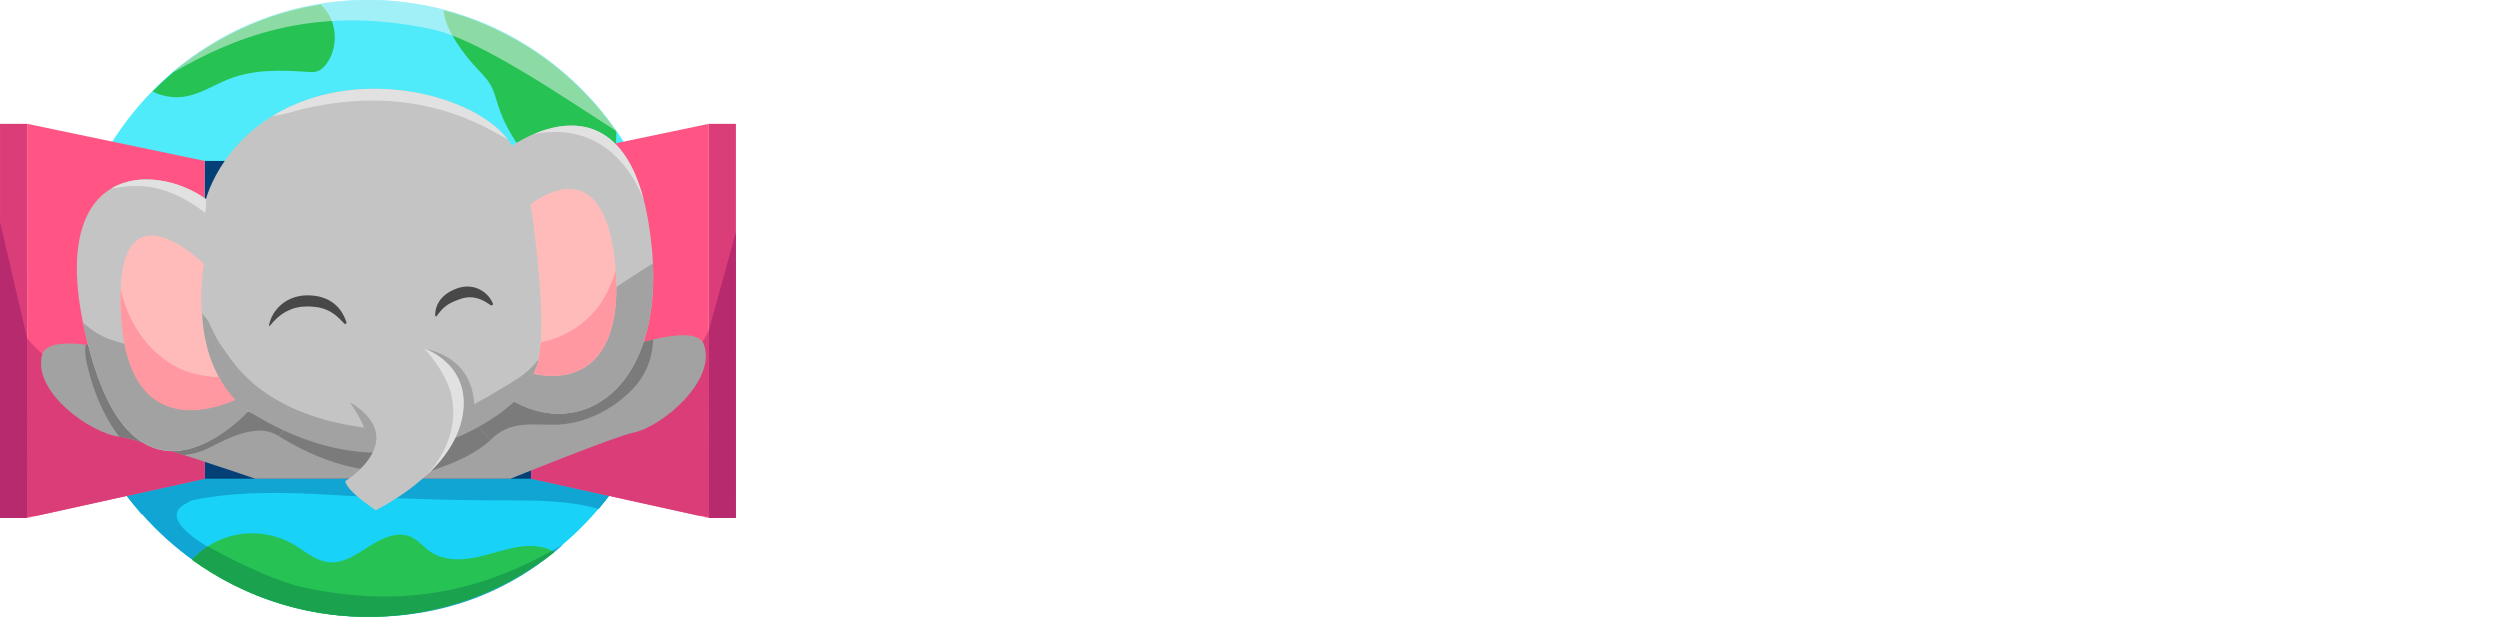 <svg width="231" height="57" viewBox="0 0 231 57" fill="none" xmlns="http://www.w3.org/2000/svg">
<path d="M33.998 56.93C49.496 56.93 62.06 44.186 62.06 28.465C62.06 12.744 49.496 0 33.998 0C18.499 0 5.935 12.744 5.935 28.465C5.935 44.186 18.499 56.93 33.998 56.93Z" fill="#4FEBFA"/>
<path d="M5.99 30.233C6.891 45.13 19.084 56.93 34 56.93C48.916 56.93 61.105 45.13 62.005 30.233L5.99 30.233Z" fill="#18D2F8"/>
<path d="M34.057 57C42.864 57 48.599 53.358 52.016 50.336C46.808 53.289 39.389 56.73 28.083 54.282C25.091 53.635 12.96 48.656 17.232 46.501C20.032 45.09 16.726 42.487 11.078 44.869C16.151 52.206 24.551 57 34.057 57Z" fill="#11A5D3"/>
<path d="M30.203 5.846C29.983 6.157 29.706 6.446 29.351 6.574C29.034 6.688 28.688 6.663 28.354 6.64C25.95 6.468 23.464 6.412 21.211 7.275C19.772 7.83 18.444 8.751 16.917 8.947C15.939 9.073 14.979 8.878 14.101 8.463C18.304 4.168 23.75 1.348 29.644 0.415C29.823 0.6 29.991 0.796 30.147 1.002C31.172 2.381 31.197 4.44 30.203 5.846Z" fill="#26C254"/>
<path d="M56.941 12.141C56.944 12.784 56.922 13.428 56.891 14.068C56.837 15.168 56.748 16.301 56.248 17.278C55.748 18.255 54.731 19.042 53.651 18.928C52.725 18.83 51.988 18.128 51.335 17.456C49.162 15.222 47.02 12.802 46.052 9.821C45.839 9.164 45.682 8.48 45.348 7.879C44.977 7.218 44.41 6.698 43.901 6.14C43.015 5.176 41.113 2.801 40.987 0.959C47.445 2.648 53.099 6.612 56.941 12.141Z" fill="#26C254"/>
<path d="M51.234 50.998C41.447 58.723 27.822 59.019 17.719 51.724C18.365 51.056 19.111 50.495 19.931 50.064C22.168 48.944 24.952 49.032 27.113 50.298C28.178 50.92 29.158 51.826 30.38 51.948C31.752 52.085 32.989 51.199 34.155 50.451C35.32 49.703 36.783 49.043 38.031 49.638C38.676 49.944 39.138 50.539 39.723 50.951C41.084 51.912 42.915 51.777 44.526 51.378C46.136 50.979 47.737 50.352 49.392 50.455C50.037 50.499 50.666 50.684 51.234 50.998V50.998Z" fill="#26C254"/>
<path d="M57.699 43.776C56.985 44.917 56.191 46.004 55.323 47.029C52.477 46.206 49.407 46.241 46.421 46.236C42.093 46.231 37.77 46.113 33.451 45.881C29.455 45.667 25.447 45.356 21.459 45.696C19.269 45.883 17.088 46.275 14.997 46.966C14.498 47.132 13.824 47.344 13.085 47.511C11.959 46.236 10.949 44.861 10.066 43.402C11.989 42.625 14.636 42.323 15.531 42.205C17.732 41.913 19.96 41.893 22.179 41.871C32.634 41.778 43.123 41.685 53.503 42.954C54.915 43.127 56.352 43.336 57.699 43.776Z" fill="#11A5D3"/>
<path opacity="0.5" d="M34 0C25.193 0 19.457 3.642 16.041 6.664C21.249 3.71 28.667 0.27 39.975 2.718C44.327 3.661 52.084 8.99 56.98 12.131C51.904 4.794 43.503 0 34 0Z" fill="#F5F5F5"/>
<path d="M51.234 50.998C51.166 50.96 51.096 50.923 51.025 50.889C45.876 53.694 38.693 56.585 28.079 54.284C25.866 53.808 22.487 52.316 19.201 50.492C18.677 50.843 18.188 51.247 17.744 51.698C22.369 55.06 27.896 56.908 33.585 56.996H34.023C40.259 57.001 46.318 54.89 51.234 50.998Z" fill="#1AA24E"/>
<path d="M49.08 14.87H18.916V44.232H49.08V14.87Z" fill="#044076"/>
<path d="M18.916 14.87L2.512 11.443L2.508 47.854L18.916 44.231V14.87Z" fill="#FF5484"/>
<path d="M49.08 14.87L65.492 11.443L65.488 47.854L49.08 44.231V14.87Z" fill="#FF5484"/>
<path d="M2.507 47.747C2.861 47.703 3.211 47.662 3.567 47.62L18.915 44.232V41.682C8.438 37.879 2.783 31.657 2.51 31.277L2.507 47.747Z" fill="#DB3D78"/>
<path d="M2.51 11.443H0.002V47.854H2.51V11.443Z" fill="#DB3D78"/>
<path d="M65.49 47.747C65.136 47.703 64.786 47.662 64.43 47.62L49.082 44.232V40.949C61.135 40.693 65.214 30.924 65.487 30.547L65.49 47.747Z" fill="#DB3D78"/>
<path d="M67.998 11.443H65.49V47.854H67.998V11.443Z" fill="#DB3D78"/>
<path d="M2.511 31.279L0.005 20.518L0 47.854H2.508L2.511 31.279Z" fill="#B72A6E"/>
<path d="M68 21.444L65.487 30.547L65.488 47.854H67.995L68 21.444Z" fill="#B72A6E"/>
<path d="M25.77 42.885L23.585 44.234C23.585 44.234 12.928 40.567 11.063 40.358C8.404 40.062 2.98 36.233 3.892 32.783C4.804 29.334 21.286 35.56 21.286 35.56L26.746 37.209L25.77 42.885Z" fill="#A2A2A2"/>
<path d="M23.926 36.715C22.661 36.084 21.189 36.066 19.781 36.159C18.793 36.227 17.751 36.368 16.977 36.994C16.436 37.431 16.083 38.063 15.819 38.711C15.431 39.663 15.065 40.48 15.129 41.45C15.734 41.637 16.368 41.837 17.006 42.042C17.662 41.982 18.306 41.821 18.914 41.566C20.045 41.082 21.574 40.034 23.584 39.807C24.902 39.658 25.768 40.305 25.768 40.305C25.768 40.305 26.062 39.982 26.33 39.618L26.544 38.371C25.98 37.659 24.633 37.068 23.926 36.715Z" fill="#7B7B7B"/>
<path d="M11.38 36.993C10.577 35.406 10.078 33.685 9.351 32.064C8.854 31.975 8.374 31.905 7.918 31.847C7.84 32.284 7.863 32.829 7.986 33.401C8.763 37.009 10.182 39.291 11.023 40.354L11.063 40.358C11.504 40.407 12.437 40.65 13.604 40.993C12.979 39.607 12.069 38.354 11.38 36.993Z" fill="#7B7B7B"/>
<path d="M44.454 43.25L47.167 44.232C47.167 44.232 56.9 40.294 58.504 39.979C61.13 39.464 66.229 35.197 65.044 31.837C63.858 28.477 47.929 36.042 47.929 36.042L42.621 38.137L44.454 43.25Z" fill="#A2A2A2"/>
<path d="M47.929 36.037L42.934 38.008C42.902 38.317 42.938 38.628 43.04 38.92C43.192 39.345 43.485 39.698 43.773 40.042C44.275 40.644 44.086 40.659 44.587 41.261C44.686 41.215 45.208 40.768 45.284 40.689C47.167 38.749 49.305 39.317 51.489 39.236C53.864 39.149 56.166 38.056 57.941 36.453C59.073 35.431 60.245 33.915 60.355 31.366C55.27 32.555 47.929 36.037 47.929 36.037Z" fill="#7B7B7B"/>
<path d="M47.167 44.232H23.584C25.281 39.282 29.926 35.72 35.376 35.72C40.826 35.72 45.471 39.282 47.167 44.232Z" fill="#A2A2A2"/>
<path d="M35.377 35.72C33.541 35.719 31.728 36.13 30.067 36.923C28.406 37.717 26.939 38.872 25.77 40.308C31.111 43.614 34.615 43.328 34.634 43.581C34.661 43.967 34.098 43.92 34.321 44.232H37.632C38.289 43.858 42.824 42.966 45.282 40.692C44.119 39.146 42.62 37.893 40.902 37.031C39.184 36.169 37.293 35.72 35.377 35.72Z" fill="#7B7B7B"/>
<path d="M19.033 18.397C19.033 18.397 20.634 11.917 28.34 9.229C36.047 6.541 45.064 9.558 47.313 13.469C47.313 13.469 57.512 6.137 59.922 20.556C62.331 34.975 54.383 40.922 47.477 37.093C47.477 37.093 37.617 45.065 22.901 37.989C22.901 37.989 12.943 49.149 8.365 32.694C3.465 15.077 14.068 14.823 19.033 18.397Z" fill="#C4C4C4"/>
<path d="M7.667 29.809C7.851 30.715 8.084 31.676 8.365 32.694C12.788 48.593 22.332 38.674 22.965 37.989C22.564 37.701 22.39 37.576 22.221 37.344C21.491 36.338 20.195 35.916 19.039 35.509C17.438 34.954 14.713 32.91 13.125 32.315C10.692 31.401 9.635 31.557 7.667 29.809Z" fill="#A2A2A2"/>
<path d="M21.784 36.931C21.784 36.931 17.54 33.246 18.846 24.385C18.846 24.385 10.454 16.089 11.177 28.994C11.899 41.899 21.605 36.888 21.634 36.92" fill="#FFBBBA"/>
<path d="M51.14 31.9C50.431 32.71 49.806 33.591 49.274 34.529C48.833 35.323 47.475 37.096 47.475 37.096C53.744 40.571 60.873 35.992 60.333 24.334C58.715 25.344 57.118 26.389 55.541 27.469C53.591 28.809 52.714 30.123 51.14 31.9Z" fill="#A2A2A2"/>
<path d="M20.193 34.813C19.242 34.9 17.414 34.449 16.704 34.108C15.583 33.568 14.576 32.814 13.739 31.886C12.44 30.443 11.579 28.633 11.152 26.729C11.12 27.524 11.128 28.32 11.176 29.114C11.899 42.019 21.755 36.903 21.784 36.935C21.784 36.931 21.099 36.256 20.193 34.813Z" fill="#FF98A1"/>
<path d="M49.274 34.53C54.05 35.566 57.788 32.705 56.793 23.958C55.587 13.387 49.034 18.9 49.034 18.9C49.034 18.9 51.068 31.96 49.274 34.53" fill="#FFBBBA"/>
<path d="M55.881 27.419C54.649 29.611 52.405 31.174 49.962 31.615C49.873 32.919 49.664 33.969 49.274 34.527C53.849 35.52 57.472 32.932 56.892 25.025C56.613 25.849 56.305 26.664 55.881 27.419Z" fill="#FF98A1"/>
<path d="M49.763 33.203C48.893 34.327 48.029 34.873 47.216 35.372C46.136 36.034 44.997 36.721 43.819 37.343C43.71 35.433 42.827 32.979 39.205 32.205C39.205 32.205 40.473 36.081 40.967 38.667C39.591 39.202 38.184 39.579 36.773 39.681C36.596 38.801 35.631 37.629 32.128 36.882C32.128 36.882 33.187 38.317 33.642 39.508C24.021 38.245 21.406 33.22 20.742 32.357C20.116 31.549 19.671 30.618 19.256 29.684C19.207 29.573 18.731 29.035 18.684 28.925C18.953 35.585 22.965 37.989 22.965 37.989C31.998 43.716 39.344 41.93 43.58 39.787C46.118 38.504 47.54 37.09 47.54 37.09C48.277 36.17 49.429 34.729 49.763 33.203Z" fill="#A2A2A2"/>
<path d="M39.204 32.205C39.204 32.205 43.714 33.706 42.671 38.757C41.627 43.807 34.72 47.144 34.72 47.144C34.72 47.144 31.983 45.352 31.909 44.455C31.909 44.455 38.362 40.464 31.909 36.918" fill="#C4C4C4"/>
<path d="M41.743 36.688C42.57 40.945 39.349 43.956 39.349 43.956C39.349 43.956 41.976 41.813 42.669 38.757C43.809 33.727 39.203 32.205 39.203 32.205C39.203 32.205 41.298 34.384 41.743 36.688Z" fill="#E1E1E1"/>
<path d="M46.927 12.889C44.167 9.271 35.664 6.675 28.343 9.229C27.233 9.613 26.167 10.115 25.162 10.728C26.265 10.608 27.593 10.163 27.956 10.077C38.679 7.547 44.97 11.858 46.927 12.889Z" fill="#E1E1E1"/>
<path d="M59.476 18.434C57.347 10.296 52.172 11.168 49.308 12.389C56.17 11.054 58.82 16.767 59.476 18.434Z" fill="#E1E1E1"/>
<path d="M19.042 18.36C19.036 18.384 19.033 18.397 19.033 18.397C16.643 16.679 12.948 15.844 10.301 17.406C11.264 17.406 14.363 16.128 18.97 19.674C18.998 19.218 19.084 18.98 19.042 18.36Z" fill="#E1E1E1"/>
<path d="M24.851 30.113C24.974 29.342 25.408 28.613 26.048 28.096C26.683 27.571 27.531 27.296 28.342 27.29C28.739 27.287 29.143 27.322 29.543 27.416C29.941 27.516 30.334 27.68 30.68 27.917C31.02 28.149 31.314 28.447 31.543 28.792C31.755 29.121 31.92 29.479 32.034 29.854L31.871 29.955C31.6 29.689 31.358 29.417 31.09 29.198C30.825 28.977 30.55 28.797 30.258 28.665C29.966 28.534 29.66 28.444 29.342 28.387C29.015 28.338 28.684 28.314 28.354 28.316C28.19 28.322 28.029 28.328 27.868 28.343C27.711 28.371 27.547 28.379 27.396 28.427C27.08 28.489 26.783 28.617 26.489 28.765C25.904 29.069 25.373 29.545 24.909 30.135L24.851 30.113Z" fill="#484848"/>
<path d="M45.395 28.241C44.958 27.918 44.498 27.665 44.049 27.549C43.599 27.428 43.161 27.444 42.72 27.566C42.614 27.599 42.496 27.638 42.376 27.681C42.259 27.725 42.141 27.765 42.03 27.814C41.808 27.904 41.594 28.013 41.39 28.139C41.187 28.27 41 28.425 40.834 28.601C40.656 28.784 40.5 29.009 40.318 29.24L40.211 29.203C40.206 28.907 40.245 28.607 40.353 28.311C40.464 28.008 40.635 27.732 40.856 27.5C41.076 27.264 41.337 27.078 41.605 26.929C41.739 26.855 41.876 26.789 42.017 26.732L42.227 26.649C42.298 26.623 42.379 26.601 42.454 26.578C42.77 26.489 43.099 26.459 43.426 26.487C43.753 26.517 44.07 26.61 44.362 26.762C44.933 27.067 45.359 27.547 45.572 28.121L45.395 28.241Z" fill="#484848"/>
<g filter="url(#filter0_d_1615_14606)">
<path d="M105.716 21.044C103.971 21.044 102.633 21.577 101.704 22.642C100.775 23.707 100.31 25.215 100.31 27.164C100.31 29.136 100.82 30.655 101.84 31.72C102.883 32.785 104.277 33.318 106.022 33.318C106.951 33.318 107.733 33.193 108.368 32.944C109.025 32.695 109.649 32.411 110.238 32.094C110.623 32.411 110.918 32.797 111.122 33.25C111.349 33.681 111.462 34.191 111.462 34.78C111.462 35.709 110.941 36.503 109.898 37.16C108.878 37.795 107.314 38.112 105.206 38.112C103.687 38.112 102.259 37.897 100.922 37.466C99.585 37.035 98.417 36.378 97.42 35.494C96.423 34.587 95.629 33.454 95.04 32.094C94.473 30.711 94.19 29.068 94.19 27.164C94.19 25.396 94.462 23.843 95.006 22.506C95.573 21.146 96.332 20.001 97.284 19.072C98.259 18.143 99.392 17.44 100.684 16.964C101.976 16.488 103.359 16.25 104.832 16.25C106.917 16.25 108.527 16.59 109.66 17.27C110.816 17.95 111.394 18.823 111.394 19.888C111.394 20.477 111.247 20.987 110.952 21.418C110.657 21.849 110.317 22.189 109.932 22.438C109.343 22.053 108.708 21.724 108.028 21.452C107.371 21.18 106.6 21.044 105.716 21.044ZM122.583 38.044C121.246 38.044 119.999 37.863 118.843 37.5C117.71 37.115 116.713 36.548 115.851 35.8C115.013 35.052 114.344 34.111 113.845 32.978C113.369 31.845 113.131 30.519 113.131 29C113.131 27.504 113.369 26.223 113.845 25.158C114.344 24.07 114.99 23.186 115.783 22.506C116.577 21.803 117.483 21.293 118.503 20.976C119.523 20.636 120.566 20.466 121.631 20.466C122.833 20.466 123.921 20.647 124.895 21.01C125.893 21.373 126.743 21.871 127.445 22.506C128.171 23.141 128.726 23.9 129.111 24.784C129.519 25.668 129.723 26.631 129.723 27.674C129.723 28.445 129.508 29.034 129.077 29.442C128.647 29.85 128.046 30.111 127.275 30.224L118.877 31.482C119.127 32.23 119.637 32.797 120.407 33.182C121.178 33.545 122.062 33.726 123.059 33.726C123.989 33.726 124.861 33.613 125.677 33.386C126.516 33.137 127.196 32.853 127.717 32.536C128.08 32.763 128.386 33.08 128.635 33.488C128.885 33.896 129.009 34.327 129.009 34.78C129.009 35.8 128.533 36.559 127.581 37.058C126.856 37.443 126.04 37.704 125.133 37.84C124.227 37.976 123.377 38.044 122.583 38.044ZM121.631 24.682C121.087 24.682 120.611 24.773 120.203 24.954C119.818 25.135 119.501 25.373 119.251 25.668C119.002 25.94 118.809 26.257 118.673 26.62C118.56 26.96 118.492 27.311 118.469 27.674L124.283 26.722C124.215 26.269 123.966 25.815 123.535 25.362C123.105 24.909 122.47 24.682 121.631 24.682ZM138.37 37.466C138.144 37.534 137.781 37.602 137.282 37.67C136.806 37.738 136.308 37.772 135.786 37.772C135.288 37.772 134.834 37.738 134.426 37.67C134.041 37.602 133.712 37.466 133.44 37.262C133.168 37.058 132.953 36.786 132.794 36.446C132.658 36.083 132.59 35.619 132.59 35.052V24.852C132.59 24.331 132.681 23.889 132.862 23.526C133.066 23.141 133.35 22.801 133.712 22.506C134.075 22.211 134.517 21.951 135.038 21.724C135.582 21.475 136.16 21.259 136.772 21.078C137.384 20.897 138.019 20.761 138.676 20.67C139.334 20.557 139.991 20.5 140.648 20.5C141.736 20.5 142.598 20.715 143.232 21.146C143.867 21.554 144.184 22.234 144.184 23.186C144.184 23.503 144.139 23.821 144.048 24.138C143.958 24.433 143.844 24.705 143.708 24.954C143.232 24.954 142.745 24.977 142.246 25.022C141.748 25.067 141.26 25.135 140.784 25.226C140.308 25.317 139.855 25.419 139.424 25.532C139.016 25.623 138.665 25.736 138.37 25.872V37.466ZM145.309 29.238C145.309 27.742 145.536 26.45 145.989 25.362C146.442 24.251 147.066 23.333 147.859 22.608C148.675 21.883 149.616 21.35 150.681 21.01C151.769 20.647 152.936 20.466 154.183 20.466C154.636 20.466 155.078 20.511 155.509 20.602C155.94 20.67 156.291 20.761 156.563 20.874V15.366C156.79 15.298 157.152 15.23 157.651 15.162C158.15 15.071 158.66 15.026 159.181 15.026C159.68 15.026 160.122 15.06 160.507 15.128C160.915 15.196 161.255 15.332 161.527 15.536C161.799 15.74 162.003 16.023 162.139 16.386C162.275 16.726 162.343 17.179 162.343 17.746V33.862C162.343 34.927 161.844 35.777 160.847 36.412C160.19 36.843 159.34 37.217 158.297 37.534C157.254 37.874 156.053 38.044 154.693 38.044C153.22 38.044 151.894 37.84 150.715 37.432C149.559 37.024 148.573 36.435 147.757 35.664C146.964 34.893 146.352 33.975 145.921 32.91C145.513 31.822 145.309 30.598 145.309 29.238ZM154.965 24.988C153.741 24.988 152.8 25.339 152.143 26.042C151.486 26.745 151.157 27.81 151.157 29.238C151.157 30.643 151.463 31.709 152.075 32.434C152.687 33.137 153.571 33.488 154.727 33.488C155.135 33.488 155.498 33.431 155.815 33.318C156.155 33.182 156.416 33.035 156.597 32.876V25.396C156.144 25.124 155.6 24.988 154.965 24.988ZM173.102 33.828C173.487 33.828 173.907 33.794 174.36 33.726C174.836 33.635 175.187 33.522 175.414 33.386V30.666L172.966 30.87C172.331 30.915 171.81 31.051 171.402 31.278C170.994 31.505 170.79 31.845 170.79 32.298C170.79 32.751 170.96 33.125 171.3 33.42C171.663 33.692 172.263 33.828 173.102 33.828ZM172.83 20.466C174.054 20.466 175.165 20.591 176.162 20.84C177.182 21.089 178.043 21.475 178.746 21.996C179.471 22.495 180.027 23.141 180.412 23.934C180.797 24.705 180.99 25.623 180.99 26.688V34.304C180.99 34.893 180.82 35.381 180.48 35.766C180.163 36.129 179.777 36.446 179.324 36.718C177.851 37.602 175.777 38.044 173.102 38.044C171.901 38.044 170.813 37.931 169.838 37.704C168.886 37.477 168.059 37.137 167.356 36.684C166.676 36.231 166.143 35.653 165.758 34.95C165.395 34.247 165.214 33.431 165.214 32.502C165.214 30.938 165.679 29.737 166.608 28.898C167.537 28.059 168.977 27.538 170.926 27.334L175.38 26.858V26.62C175.38 25.963 175.085 25.498 174.496 25.226C173.929 24.931 173.102 24.784 172.014 24.784C171.153 24.784 170.314 24.875 169.498 25.056C168.682 25.237 167.945 25.464 167.288 25.736C166.993 25.532 166.744 25.226 166.54 24.818C166.336 24.387 166.234 23.945 166.234 23.492C166.234 22.903 166.37 22.438 166.642 22.098C166.937 21.735 167.379 21.429 167.968 21.18C168.625 20.931 169.396 20.749 170.28 20.636C171.187 20.523 172.037 20.466 172.83 20.466ZM198.549 32.57C198.549 34.293 197.903 35.641 196.611 36.616C195.319 37.591 193.415 38.078 190.899 38.078C189.947 38.078 189.063 38.01 188.247 37.874C187.431 37.738 186.728 37.534 186.139 37.262C185.572 36.967 185.119 36.605 184.779 36.174C184.462 35.743 184.303 35.233 184.303 34.644C184.303 34.1 184.416 33.647 184.643 33.284C184.87 32.899 185.142 32.581 185.459 32.332C186.116 32.695 186.864 33.023 187.703 33.318C188.564 33.59 189.55 33.726 190.661 33.726C191.364 33.726 191.896 33.624 192.259 33.42C192.644 33.216 192.837 32.944 192.837 32.604C192.837 32.287 192.701 32.037 192.429 31.856C192.157 31.675 191.704 31.527 191.069 31.414L190.049 31.21C188.077 30.825 186.604 30.224 185.629 29.408C184.677 28.569 184.201 27.379 184.201 25.838C184.201 24.999 184.382 24.24 184.745 23.56C185.108 22.88 185.618 22.313 186.275 21.86C186.932 21.407 187.714 21.055 188.621 20.806C189.55 20.557 190.57 20.432 191.681 20.432C192.52 20.432 193.302 20.5 194.027 20.636C194.775 20.749 195.421 20.931 195.965 21.18C196.509 21.429 196.94 21.758 197.257 22.166C197.574 22.551 197.733 23.016 197.733 23.56C197.733 24.081 197.631 24.535 197.427 24.92C197.246 25.283 197.008 25.589 196.713 25.838C196.532 25.725 196.26 25.611 195.897 25.498C195.534 25.362 195.138 25.249 194.707 25.158C194.276 25.045 193.834 24.954 193.381 24.886C192.95 24.818 192.554 24.784 192.191 24.784C191.443 24.784 190.865 24.875 190.457 25.056C190.049 25.215 189.845 25.475 189.845 25.838C189.845 26.087 189.958 26.291 190.185 26.45C190.412 26.609 190.842 26.756 191.477 26.892L192.531 27.13C194.707 27.629 196.248 28.32 197.155 29.204C198.084 30.065 198.549 31.187 198.549 32.57ZM201.292 16.386C201.292 15.525 201.576 14.799 202.142 14.21C202.732 13.621 203.502 13.326 204.454 13.326C205.406 13.326 206.166 13.621 206.732 14.21C207.322 14.799 207.616 15.525 207.616 16.386C207.616 17.247 207.322 17.973 206.732 18.562C206.166 19.151 205.406 19.446 204.454 19.446C203.502 19.446 202.732 19.151 202.142 18.562C201.576 17.973 201.292 17.247 201.292 16.386ZM207.344 37.466C207.095 37.511 206.721 37.568 206.222 37.636C205.746 37.727 205.259 37.772 204.76 37.772C204.262 37.772 203.808 37.738 203.4 37.67C203.015 37.602 202.686 37.466 202.414 37.262C202.142 37.058 201.927 36.786 201.768 36.446C201.632 36.083 201.564 35.619 201.564 35.052V21.214C201.814 21.169 202.176 21.112 202.652 21.044C203.151 20.953 203.65 20.908 204.148 20.908C204.647 20.908 205.089 20.942 205.474 21.01C205.882 21.078 206.222 21.214 206.494 21.418C206.766 21.622 206.97 21.905 207.106 22.268C207.265 22.608 207.344 23.061 207.344 23.628V37.466ZM218.181 33.828C218.566 33.828 218.986 33.794 219.439 33.726C219.915 33.635 220.266 33.522 220.493 33.386V30.666L218.045 30.87C217.41 30.915 216.889 31.051 216.481 31.278C216.073 31.505 215.869 31.845 215.869 32.298C215.869 32.751 216.039 33.125 216.379 33.42C216.742 33.692 217.342 33.828 218.181 33.828ZM217.909 20.466C219.133 20.466 220.244 20.591 221.241 20.84C222.261 21.089 223.122 21.475 223.825 21.996C224.55 22.495 225.106 23.141 225.491 23.934C225.876 24.705 226.069 25.623 226.069 26.688V34.304C226.069 34.893 225.899 35.381 225.559 35.766C225.242 36.129 224.856 36.446 224.403 36.718C222.93 37.602 220.856 38.044 218.181 38.044C216.98 38.044 215.892 37.931 214.917 37.704C213.965 37.477 213.138 37.137 212.435 36.684C211.755 36.231 211.222 35.653 210.837 34.95C210.474 34.247 210.293 33.431 210.293 32.502C210.293 30.938 210.758 29.737 211.687 28.898C212.616 28.059 214.056 27.538 216.005 27.334L220.459 26.858V26.62C220.459 25.963 220.164 25.498 219.575 25.226C219.008 24.931 218.181 24.784 217.093 24.784C216.232 24.784 215.393 24.875 214.577 25.056C213.761 25.237 213.024 25.464 212.367 25.736C212.072 25.532 211.823 25.226 211.619 24.818C211.415 24.387 211.313 23.945 211.313 23.492C211.313 22.903 211.449 22.438 211.721 22.098C212.016 21.735 212.458 21.429 213.047 21.18C213.704 20.931 214.475 20.749 215.359 20.636C216.266 20.523 217.116 20.466 217.909 20.466Z" fill="white"/>
</g>
<defs>
<filter id="filter0_d_1615_14606" x="90.19" y="11.326" width="139.879" height="32.786" filterUnits="userSpaceOnUse" color-interpolation-filters="sRGB">
<feFlood flood-opacity="0" result="BackgroundImageFix"/>
<feColorMatrix in="SourceAlpha" type="matrix" values="0 0 0 0 0 0 0 0 0 0 0 0 0 0 0 0 0 0 127 0" result="hardAlpha"/>
<feOffset dy="2"/>
<feGaussianBlur stdDeviation="2"/>
<feComposite in2="hardAlpha" operator="out"/>
<feColorMatrix type="matrix" values="0 0 0 0 0 0 0 0 0 0 0 0 0 0 0 0 0 0 0.08 0"/>
<feBlend mode="normal" in2="BackgroundImageFix" result="effect1_dropShadow_1615_14606"/>
<feBlend mode="normal" in="SourceGraphic" in2="effect1_dropShadow_1615_14606" result="shape"/>
</filter>
</defs>
</svg>
